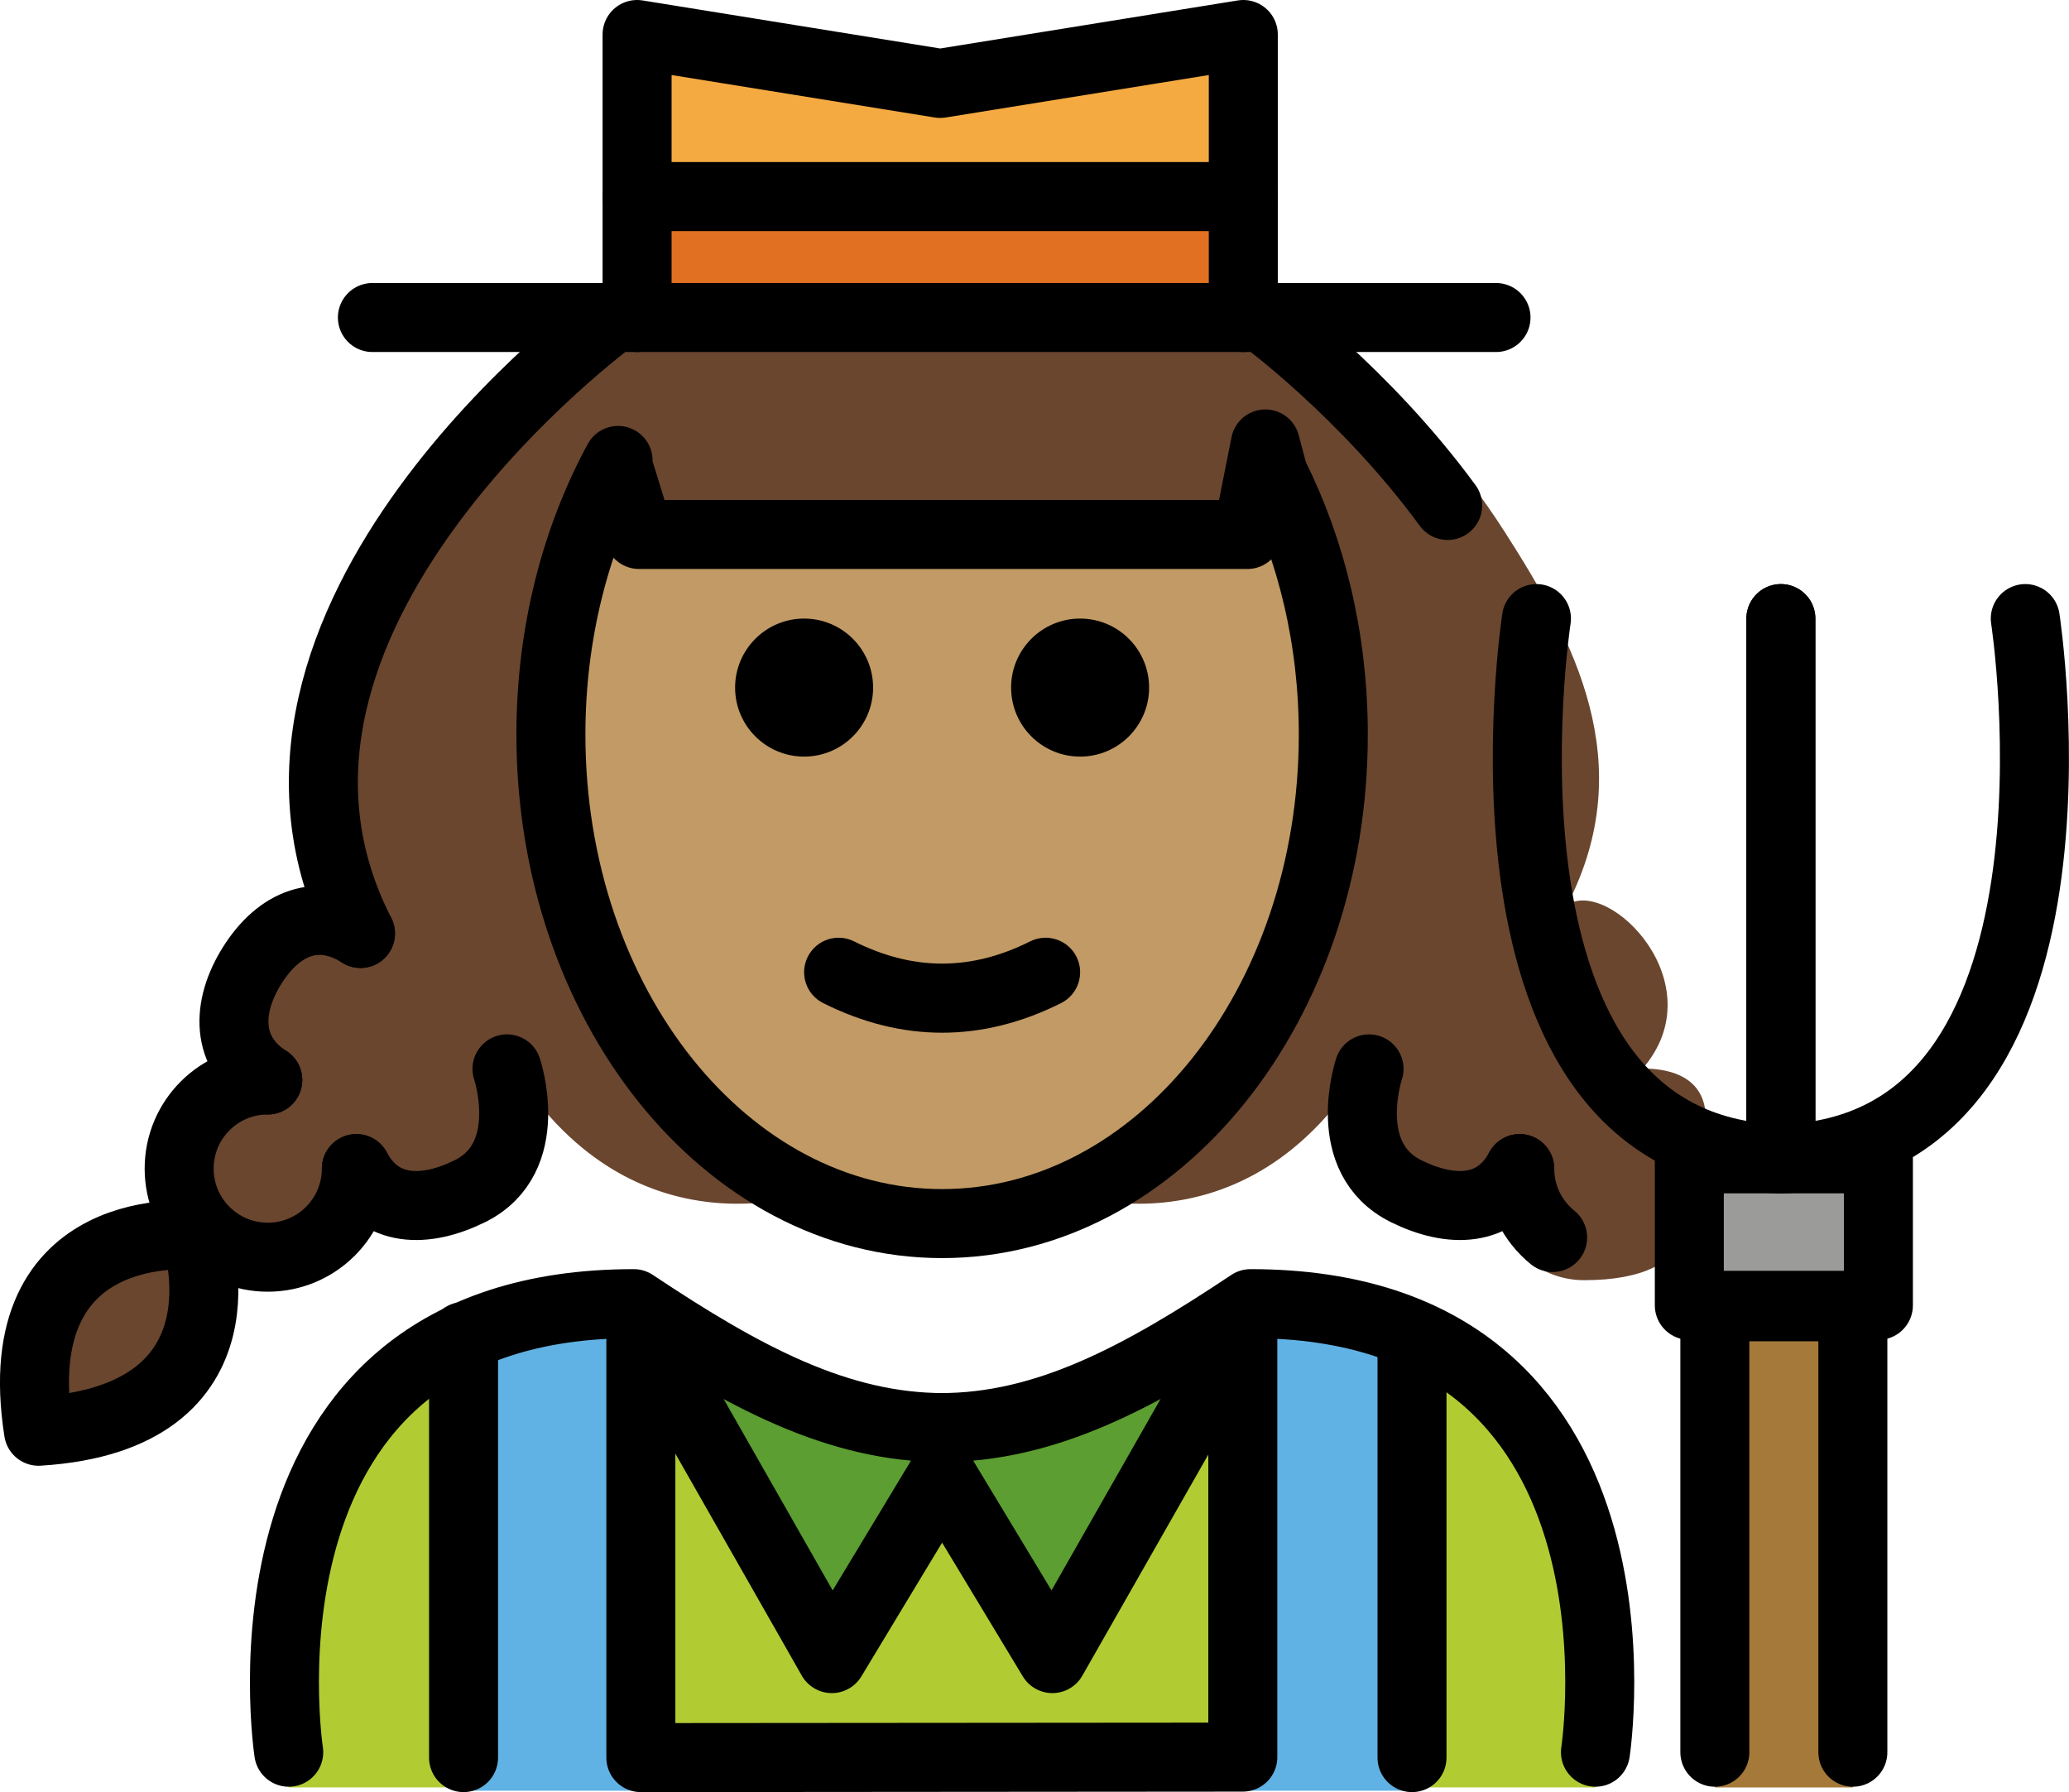<svg xmlns="http://www.w3.org/2000/svg" xmlns:svg="http://www.w3.org/2000/svg" id="emoji" width="59.97" height="51.937" version="1.1" viewBox="0 0 59.97 51.937"><g id="color" transform="translate(-8.596,-7.173)"><path id="path1" fill="#b1cc33" d="m 54.84,58.975 c 0,0 2,-14.021 -10,-14.021 -3.192,2.128 -5.926,3.598 -9,3.592 h 0.125 c -3.074,0.006 -5.808,-1.464 -9,-3.592 -12,0 -10,14.021 -10,14.021"/><rect id="rect1" width="4.288" height="14.027" x="22.032" y="44.995" fill="#61b2e4"/><rect id="rect2" width="4.288" height="14.027" x="44.501" y="44.995" fill="#61b2e4"/><rect id="rect3" width="27.491" height="1.734" x="22.032" y="57.336" fill="#61b2e4"/><polyline id="polyline3" fill="#5c9e31" points="26.903 45.054 32.706 55.241 35.903 49.946"/><polyline id="polyline4" fill="#5c9e31" points="44.903 45.054 39.099 55.241 35.903 49.946"/><polyline id="polyline5" fill="#f4aa41" points="27.062 16.375 27.062 8.173 35.847 9.591 44.633 8.173 44.633 16.375"/><rect id="rect5" width="17.446" height="2.658" x="27.062" y="12.958" fill="#e27022"/><rect id="rect6" width="5.48" height="4.245" x="57.561" y="40.758" fill="#9b9b9a"/><polygon id="polygon6" fill="#a57939" points="58.301 57.954 58.301 58.975 62.301 58.975 62.301 57.954 62.301 54.368 62.301 45.044 58.301 45.044 58.301 54.368"/></g><g id="hair" transform="translate(-8.596,-7.173)"><path id="path6" fill="#6a462f" d="m 9.713,48.318 c 6.352,-0.394 4.558,-5.676 4.558,-5.676 0,0 -5.545,-0.612 -4.558,5.676 z"/><path id="path7" fill="#6a462f" d="M 56.213,38.137 C 58.318,35.684 55.248,32.617 54.025,33.392 56.13,29.282 54.237,25.744 52.186,22.55 49.695,18.672 46.187,16.041 46.187,16.041 H 35.903 35.667 26.383 c 0,0 -12,8.752 -7.338,17.851 -1.223,-0.775 -2.357,-0.31 -3.131,0.913 -0.775,1.223 -0.78,2.558 0.443,3.333 -1.418,0 -2.568,1.15 -2.568,2.568 0,1.418 1.15,2.568 2.568,2.568 1.418,0 2.568,-1.15 2.568,-2.568 0.682,1.278 1.988,1.298 3.287,0.658 1.952,-0.962 1.079,-3.547 1.079,-3.547 3.602,6.106 9.134,3.828 9.162,3.816 -4.576,-1.824 -7.89,-7.181 -7.89,-13.506 0,-2.944 0.718,-5.678 1.947,-7.944 l -0.028,0.089 0.634,2.057 h 8.487 0.062 0.235 0.062 8.487 l 0.634,-2.057 -0.028,-0.089 c 1.229,2.266 1.947,5 1.947,7.944 0,6.325 -3.314,11.681 -7.89,13.506 0.029,0.012 5.561,2.29 9.162,-3.816 0,0 -0.873,2.585 1.079,3.547 1.299,0.64 1.906,1.619 2.587,0.342 0,1.418 1.15,2.568 2.568,2.568 3.529,0 3.268,-2.15 3.268,-3.568 0.492,-1.148 0.447,-2.555 -1.568,-2.568 z"/></g><g id="skin" transform="translate(-8.596,-7.173)"><path id="path8" fill="#c19a65" d="m 35.903,22.663 h 8.848 c 0,0 -0.017,-3.205 0.242,-2.78 1.45,2.381 2.312,5.354 2.312,8.578 0,7.828 -5.077,14.173 -11.339,14.173 -6.262,0 -11.339,-6.346 -11.339,-14.173 0,-3.083 0.787,-5.936 2.125,-8.262 0.186,-0.323 0.366,2.465 0.366,2.465 z"/></g><g id="line" transform="translate(-8.596,-7.173)"><path id="path9" d="m 41.903,27.1 c 0,1.105 -0.896,2 -2,2 -1.103,0 -2,-0.895 -2,-2 0,-1.103 0.896,-2 2,-2 1.103,0 2,0.896 2,2"/><path id="path10" d="m 33.903,27.1 c 0,1.105 -0.896,2 -2,2 -1.103,0 -2,-0.895 -2,-2 0,-1.103 0.896,-2 2,-2 1.103,0 2,0.896 2,2"/><path id="path11" d="m 35.903,37.102 c -1.152,0 -2.304,-0.286 -3.447,-0.858 -0.494,-0.247 -0.694,-0.848 -0.447,-1.342 0.247,-0.494 0.846,-0.694 1.342,-0.447 1.718,0.859 3.388,0.859 5.105,0 0.495,-0.247 1.095,-0.046 1.342,0.447 0.247,0.494 0.047,1.095 -0.447,1.342 -1.144,0.572 -2.295,0.858 -3.447,0.858 z"/><polyline id="polyline11" fill="none" stroke="#000" stroke-linecap="round" stroke-linejoin="round" stroke-miterlimit="10" stroke-width="2" points="26.903 45.054 32.706 55.241 35.903 49.946"/><polyline id="polyline12" fill="none" stroke="#000" stroke-linecap="round" stroke-linejoin="round" stroke-miterlimit="10" stroke-width="2" points="44.903 45.054 39.099 55.241 35.903 49.946"/><path id="path12" fill="none" stroke="#000" stroke-linecap="round" stroke-linejoin="round" stroke-miterlimit="10" stroke-width="2" d="m 54.84,57.954 c 0,0 2,-13 -10,-13 -3.192,2.128 -5.926,3.598 -9,3.592 h 0.125 c -3.074,0.006 -5.808,-1.464 -9,-3.592 -12,0 -10,13 -10,13"/><line id="line12" x1="22.032" x2="22.032" y1="45.906" y2="58.11" fill="none" stroke="#000" stroke-linecap="round" stroke-linejoin="round" stroke-miterlimit="10" stroke-width="2"/><line id="line13" x1="49.523" x2="49.523" y1="45.906" y2="58.11" fill="none" stroke="#000" stroke-linecap="round" stroke-linejoin="round" stroke-miterlimit="10" stroke-width="2"/><polyline id="polyline13" fill="none" stroke="#000" stroke-linecap="round" stroke-linejoin="round" stroke-miterlimit="10" stroke-width="2" points="27.171 45.209 27.171 58.11 44.619 58.096 44.619 45.189"/><path id="path13" fill="none" stroke="#000" stroke-linecap="round" stroke-linejoin="round" stroke-miterlimit="10" stroke-width="2" d="m 16.357,38.472 c -1.223,-0.775 -1.218,-2.109 -0.443,-3.333 0.775,-1.223 1.908,-1.688 3.131,-0.913"/><path id="path14" fill="none" stroke="#000" stroke-linecap="round" stroke-linejoin="round" stroke-miterlimit="10" stroke-width="2" d="m 18.925,41.04 c 0,1.418 -1.15,2.568 -2.568,2.568 -1.418,0 -2.568,-1.15 -2.568,-2.568 0,-1.418 1.15,-2.568 2.568,-2.568"/><path id="path15" fill="none" stroke="#000" stroke-linecap="round" stroke-linejoin="round" stroke-miterlimit="10" stroke-width="2" d="m 9.713,48.652 c 6.352,-0.394 4.558,-5.676 4.558,-5.676 0,0 -5.545,-0.612 -4.558,5.676 z"/><path id="path16" fill="none" stroke="#000" stroke-linecap="round" stroke-linejoin="round" stroke-miterlimit="10" stroke-width="2" d="m 23.291,38.15 c 0,0 0.873,2.585 -1.079,3.547 -1.299,0.64 -2.606,0.62 -3.287,-0.658"/><polyline id="polyline16" fill="none" stroke="#000" stroke-linecap="round" stroke-linejoin="round" stroke-miterlimit="10" stroke-width="2" points="27.062 16.375 27.062 8.173 35.847 9.591 44.633 8.173 44.633 16.375"/><line id="line16" x1="27.062" x2="44.633" y1="12.87" y2="12.87" fill="none" stroke="#000" stroke-linecap="round" stroke-linejoin="round" stroke-miterlimit="10" stroke-width="2"/><path id="path17" fill="none" stroke="#000" stroke-linecap="round" stroke-linejoin="round" stroke-miterlimit="10" stroke-width="2" d="m 26.383,16.375 c 0,0 -12,8.752 -7.338,17.851"/><path id="path18" fill="none" stroke="#000" stroke-linecap="round" stroke-linejoin="round" stroke-miterlimit="10" stroke-width="2" d="m 52.645,41.04 c 0,0.807 0.372,1.526 0.954,1.997"/><path id="path19" fill="none" stroke="#000" stroke-linecap="round" stroke-linejoin="round" stroke-miterlimit="10" stroke-width="2" d="m 48.278,38.15 c 0,0 -0.873,2.585 1.079,3.547 1.299,0.64 2.606,0.62 3.287,-0.658"/><path id="path20" fill="none" stroke="#000" stroke-linecap="round" stroke-linejoin="round" stroke-miterlimit="10" stroke-width="2" d="m 45.187,16.375 c 0,0 2.96,2.159 5.369,5.447"/><path id="path21" fill="none" stroke="#000" stroke-linecap="round" stroke-linejoin="round" stroke-miterlimit="10" stroke-width="2" d="m 53.13,25.1 c 0,0 -2.377,15.415 7.085,15.658 V 25.1"/><path id="path22" fill="none" stroke="#000" stroke-linecap="round" stroke-linejoin="round" stroke-miterlimit="10" stroke-width="2" d="m 67.299,25.1 c 0,0 2.377,15.415 -7.085,15.658 V 25.1"/><rect id="rect22" width="5.48" height="4.245" x="57.561" y="40.758" fill="none" stroke="#000" stroke-linecap="round" stroke-linejoin="round" stroke-miterlimit="10" stroke-width="2"/><polyline id="polyline22" fill="none" stroke="#000" stroke-linecap="round" stroke-linejoin="round" stroke-miterlimit="10" stroke-width="2" points="62.301 57.954 62.301 45.044 58.301 45.044 58.301 57.954"/><line id="line22" x1="19.39" x2="51.958" y1="16.375" y2="16.375" fill="none" stroke="#000" stroke-linecap="round" stroke-linejoin="round" stroke-miterlimit="10" stroke-width="2"/><path id="path23" fill="none" stroke="#000" stroke-linecap="round" stroke-linejoin="round" stroke-miterlimit="10" stroke-width="2" d="m 26.511,20.517 c -1.229,2.266 -1.947,5 -1.947,7.944 0,7.828 5.077,14.173 11.339,14.173 6.262,0 11.339,-6.346 11.339,-14.173 0,-2.769 -0.635,-5.353 -1.734,-7.536 l -0.236,-0.886 -0.521,2.624 h -8.785 -0.062 -8.785 l -0.634,-2.057"/></g></svg>